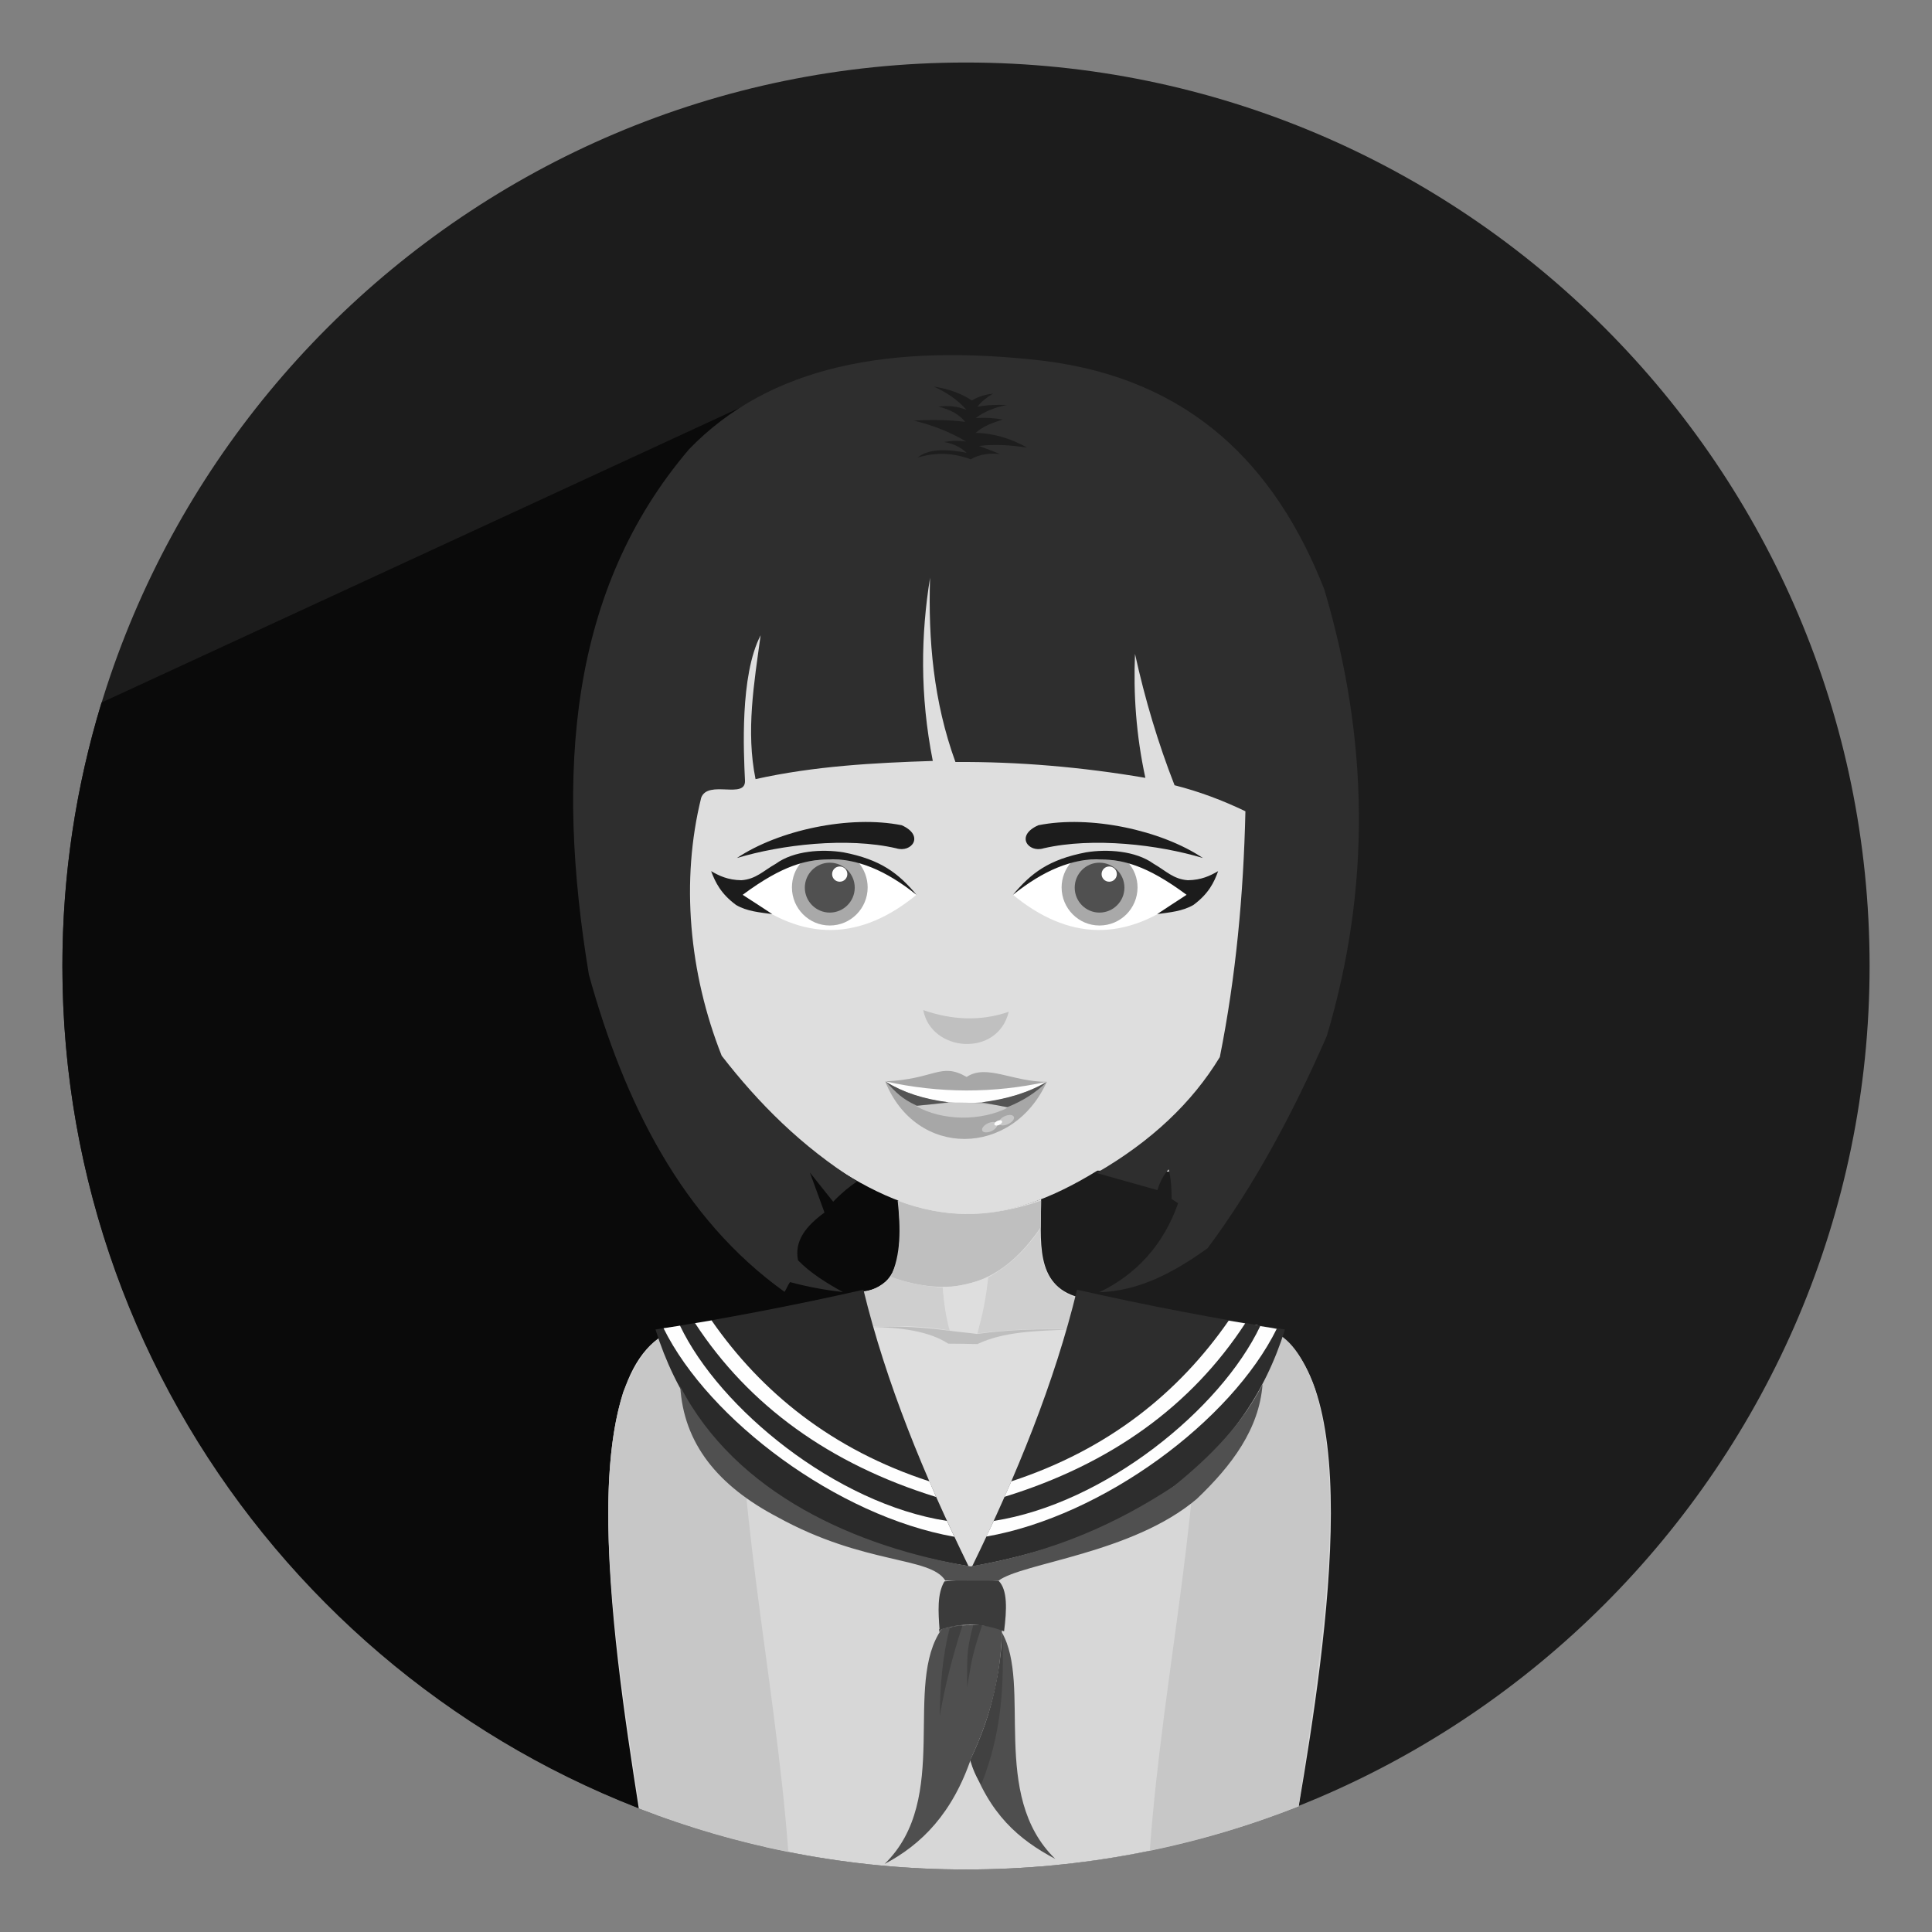 <?xml version="1.0" ?><!DOCTYPE svg  PUBLIC '-//W3C//DTD SVG 1.1//EN'  'http://www.w3.org/Graphics/SVG/1.1/DTD/svg11.dtd'><svg height="512px" style="enable-background:new 0 0 512 512;" version="1.1" viewBox="0 0 512 512" width="512px" xml:space="preserve" xmlns="http://www.w3.org/2000/svg" xmlns:xlink="http://www.w3.org/1999/xlink"><rect x="0" y="0" width="512" height="512" fill="#808080" stroke="none"/><g id="Girl_x2C__lady_x2C__nerd_x2C__school_girl_chool"><g><path d="M256.001,495.432c131.893,0,239.462-107.563,239.462-239.459    c0-131.894-107.569-239.404-239.462-239.404c-131.894,0-239.464,107.511-239.464,239.404    C16.537,387.869,124.107,495.432,256.001,495.432L256.001,495.432z" style="fill-rule:evenodd;clip-rule:evenodd;fill:#1C1C1C;"/><path d="M202.861,489.492C96.19,465.334,16.537,369.93,16.537,255.973    c0-24.271,3.646-47.701,10.373-69.788l181.556-83.854l61.324,368.666L202.861,489.492z" style="fill-rule:evenodd;clip-rule:evenodd;fill:#0A0A0A;"/><path d="M184.14,351.32c49.608-0.057,99.216-0.113,148.821-0.225    c30.157,7.568,18.723,83.127,11.216,127.578c-27.3,10.818-57.012,16.758-88.176,16.758c-30.605,0-59.81-5.77-86.715-16.197    C162.112,433.27,150.003,353.451,184.14,351.32L184.14,351.32z" style="fill-rule:evenodd;clip-rule:evenodd;fill:#D7D7D7;"/><path d="M165.194,368.809c7.958-18.832,14.74-17.602,31.276-17.713    c-2.745,42.543,8.912,92.209,12.446,139.688c-13.622-2.691-26.739-6.561-39.408-11.492    C163.287,437.643,156.786,395.547,165.194,368.809L165.194,368.809z" style="fill-rule:evenodd;clip-rule:evenodd;fill:#C7C7C7;"/><path d="M348.432,367.969c-6.667-18.107-13.785-17.379-31.272-16.816    c2.801,42.713-9.029,91.814-12.45,139.293c13.565-2.801,26.742-6.727,39.411-11.771    C350.342,436.971,356.84,394.762,348.432,367.969L348.432,367.969z" style="fill-rule:evenodd;clip-rule:evenodd;fill:#C7C7C7;"/><path d="M238.064,317.969c10.818,4.203,22.872,5.436,37.835-0.17    c0.057,10.764-1.905,22.814,9.98,26.01c-6.334,25.84-17.042,49.887-28.535,73.656c-12.052-24.891-24.214-49.723-29.035-75.17    C239.296,341.285,238.961,329.908,238.064,317.969L238.064,317.969z" style="fill-rule:evenodd;clip-rule:evenodd;fill:#DEDEDE;"/><path d="M237.896,318.191c12.388,4.764,25.059,4.484,38.004,0    c0,2.355-0.112,4.711-0.112,7.064c-10.145,14.908-22.59,19.113-39.796,13.17C238.792,332.598,238.68,325.533,237.896,318.191    L237.896,318.191z" style="fill-rule:evenodd;clip-rule:evenodd;fill:#BFBFBF;"/><path d="M236.045,338.316c4.316,1.682,8.969,2.578,13.79,2.914    c0.336,3.813,0.73,7.564,1.849,11.377c-7.062-1.287-14.123-1.287-21.188-1.064c-0.729-3.025-1.4-6.053-2.13-9.08    C231.787,341.959,234.196,340.391,236.045,338.316L236.045,338.316z" style="fill-rule:evenodd;clip-rule:evenodd;fill:#CFCFCF;"/><path d="M261.883,338.539c5.495-3.084,10.15-7.342,13.791-13.006    c-0.276,8.578,1.46,15.809,9.925,18.5c-0.677,2.744-1.347,5.492-1.961,8.24c-8.635-0.223-16.648,0.057-24.725,1.121    C260.542,348.348,261.325,343.529,261.883,338.539L261.883,338.539z" style="fill-rule:evenodd;clip-rule:evenodd;fill:#CFCFCF;"/><path d="M230.662,351.656c6.952-0.336,14.017,0.057,21.021,1.008    c2.412,0.336,4.766,0.506,7.229,0.844c8.634-1.178,16.653-1.348,24.499-1.178c-8.635,0.391-17.375,0.504-24.386,3.867    c-2.577-0.059-5.156-0.115-7.734-0.115C246.305,352.834,239.015,351.768,230.662,351.656L230.662,351.656z" style="fill-rule:evenodd;clip-rule:evenodd;fill:#BEBEBE;"/><path d="M249.835,341.23c3.979-0.223,7.958-1.18,11.941-2.691    c-0.62,5.27-1.629,10.09-2.75,14.855c-2.408-0.338-4.765-0.617-7.174-0.896C250.844,348.742,250.114,344.986,249.835,341.23    L249.835,341.23z" style="fill-rule:evenodd;clip-rule:evenodd;fill:#DEDEDE;"/><path d="M175.116,150.928h155.603l4.542,63.731l-8.014,96.079    c-12.162-0.17-24.273-0.336-36.436-0.506c-25.563,15.693-44.789,15.301-69.677-0.951l-36.604-0.451L175.116,150.928z" style="fill-rule:evenodd;clip-rule:evenodd;fill:#DEDEDE;"/><path d="M182.626,119.035c21.356-22.087,53.196-28.14,93.831-23.434    c38.96,4.821,61.554,27.635,74.499,60.596c11.773,39.687,12.444,78.7,0.671,118.33c-8.854,20.236-19.055,39.406-31.611,56.275    c-9.079,6.504-18.164,11.322-28.702,11.66c10.037-4.82,17.099-12.781,20.908-23.6c-0.558-0.334-1.121-0.727-1.735-1.121    c0-2.635-0.113-5.213-0.783-7.848c-1.348,1.459-2.3,3.309-2.971,5.496c-5.382-1.514-10.764-3.027-16.146-4.541    c14.462-8.352,25.339-18.611,32.682-30.717c4.261-21.303,6.278-43.049,6.78-65.135c-6.053-2.914-12.331-5.27-18.778-6.896    c-4.373-11.153-7.845-22.813-10.482-34.81c-0.445,10.539,0.281,21.47,2.744,32.848c-16.755-2.856-33.572-4.316-50.334-4.204    c-5.83-16.03-7.231-32.399-6.727-48.822c-2.409,15.022-2.745,30.94,0.729,48.544c-15.639,0.504-31.335,1.344-46.974,4.818    c-2.578-12.723-0.392-25.392,1.347-38.115c-5.551,10.649-4.486,31.166-4.147,38.453c0.278,5.157-9.81-0.281-11.604,4.596    c-5.438,21.918-3.252,46.469,5.438,68.385c9.75,12.557,21.132,24.047,35.875,33.295c-2.074,1.404-4.205,3.139-6.335,5.383    c-2.074-2.578-4.092-5.156-6.166-7.734c1.288,3.529,2.579,7.061,3.866,10.592c-4.821,3.533-8.07,7.455-7.008,12.668    c3.252,3.365,7.513,6,11.886,8.41c-4.596-0.506-9.417-1.4-14.016-2.635c-0.559,0.783-0.896,1.734-1.454,2.578    c-27.188-19.449-42.491-50.17-51.852-84.08C147.199,204.685,150.843,156.31,182.626,119.035L182.626,119.035z" style="fill-rule:evenodd;clip-rule:evenodd;fill:#2E2E2E;"/><path d="M247.423,102.44c3.644,0.561,7.121,1.683,10.147,3.7    c1.625-1.065,3.586-1.57,5.604-1.849c-1.623,1.009-3.139,2.13-4.147,3.53c2.581-0.561,5.213-0.561,7.794-0.504    c-2.914,0.617-5.776,1.569-8.241,3.475c2.357-0.167,4.764-0.057,7.119,0.394c-2.524,0.84-5.044,1.624-7.119,3.531    c5.102,0.112,9.476,1.626,13.566,3.866c-4.204-0.561-8.408-0.952-12.669-0.392c1.849,0.674,3.697,1.403,5.552,2.13    c-2.694-0.278-5.326,0-7.796,1.4c-4.483-1.679-9.136-1.961-14.07-0.447c2.751-2.297,7.347-2.354,13.008-1.288    c-1.626-1.516-3.644-2.412-5.943-2.86c1.908-0.335,3.813-0.392,5.774-0.112c-4.148-2.522-8.801-4.314-13.788-5.549    c4.649-0.279,9.136-0.223,13.563,0.336c-1.68-2.128-4.148-3.306-7.062-4.036c2.466-0.335,4.931-0.112,7.399,0.843    C253.701,105.861,250.731,103.897,247.423,102.44L247.423,102.44z" style="fill-rule:evenodd;clip-rule:evenodd;fill:#1D1D1D;"/><path d="M173.713,352.33c18.105-2.805,36.491-6.336,55.104-10.539    c5.94,24.551,16.085,49.217,27.857,73.262C212.504,407.766,184.361,386.465,173.713,352.33L173.713,352.33z" style="fill-rule:evenodd;clip-rule:evenodd;fill:#2A2A2A;"/><path d="M184.195,350.646c1.457-0.223,2.917-0.504,4.371-0.727    c13.232,19.057,31.898,34.248,57.738,42.654c0.614,1.459,1.457,3.365,1.792,4.148    C219.845,387.979,198.435,372.451,184.195,350.646L184.195,350.646z" style="fill-rule:evenodd;clip-rule:evenodd;fill:#FEFEFE;"/><path d="M175.844,351.994c1.456-0.227,2.916-0.451,4.37-0.674    c10.482,21.975,41.313,47.197,70.743,51.736c0.67,1.402,1.287,2.805,1.961,4.205C221.919,401.77,187.896,376.377,175.844,351.994    L175.844,351.994z" style="fill-rule:evenodd;clip-rule:evenodd;fill:#FEFEFE;"/><path d="M340.53,352.33c-18.107-2.805-36.491-6.336-55.101-10.539    c-5.94,24.551-16.034,49.217-27.803,73.318C301.739,407.148,329.879,386.465,340.53,352.33L340.53,352.33z" style="fill-rule:evenodd;clip-rule:evenodd;fill:#2D2D2D;"/><path d="M329.991,350.703c-1.46-0.225-2.913-0.504-4.373-0.727    c-13.228,19.057-31.78,34.135-57.62,42.598c-0.62,1.402-1.178,2.691-1.798,4.094C294.452,387.979,315.756,372.508,329.991,350.703    L329.991,350.703z" style="fill-rule:evenodd;clip-rule:evenodd;fill:#FEFEFE;"/><path d="M338.344,352.16c-1.46-0.279-2.914-0.504-4.373-0.727    c-10.483,22.027-41.198,47.084-70.628,51.623c-0.671,1.402-1.29,2.805-1.961,4.148C292.378,401.77,326.294,376.543,338.344,352.16    L338.344,352.16z" style="fill-rule:evenodd;clip-rule:evenodd;fill:#FEFEFE;"/><path d="M249.612,431.645c5.267-1.121,10.647-1.627,15.917,0.168    c-0.169,11.883-3.082,23.375-8.071,33.857c-4.988,14.854-13.228,23.148-23.039,28.305    C252.244,476.656,239.13,446.443,249.612,431.645L249.612,431.645z" style="fill-rule:evenodd;clip-rule:evenodd;fill:#4F4F4F;"/><path d="M257.179,430.635c-2.804-0.057-5.607,0.227-8.353,1.178    l0.166,0.783c0.17-0.334,0.395-0.613,0.62-0.951C252.078,431.139,254.656,430.748,257.179,430.635L257.179,430.635z     M257.179,466.453c4.93,14.352,12.837,21.078,22.479,26.178c-17.437-16.926-6.114-46.131-14.185-60.09    c0.169,11.715-3.14,22.869-8.016,33.129C257.345,465.893,257.232,466.174,257.179,466.453L257.179,466.453z" style="fill-rule:evenodd;clip-rule:evenodd;fill:#4E4E4E;"/><path d="M251.684,431.422c1.122-0.449,2.243-0.561,3.364-0.617    c-2.465,7.621-4.652,15.861-5.999,24.047C249.105,446.891,249.779,438.875,251.684,431.422L251.684,431.422z" style="fill-rule:evenodd;clip-rule:evenodd;fill:#404040;"/><path d="M257.906,430.691c1.007-0.057,1.289,0,2.354,0.057    c-2.523,7.623-2.576,8.184-3.978,16.422C256.393,439.156,255.944,438.148,257.906,430.691L257.906,430.691z" style="fill-rule:evenodd;clip-rule:evenodd;fill:#404040;"/><path d="M257.122,466.51c4.874-9.979,7.737-21.188,8.521-33.406    c0.445,12.836,0,25.953-5.607,39.797C258.636,470.883,257.793,468.752,257.122,466.51L257.122,466.51z" style="fill-rule:evenodd;clip-rule:evenodd;fill:#414141;"/><path d="M250.283,419.09c4.765-0.561,9.526-0.506,14.351-0.168    c2.412,2.408,2.187,7.621,1.454,13.396c-5.715-2.244-11.432-2.301-17.096-0.393C248.657,427.16,248.322,422.396,250.283,419.09    L250.283,419.09z" style="fill-rule:evenodd;clip-rule:evenodd;fill:#3B3B3B;"/><path d="M180.271,367.408c14.743,28.475,46.694,42.6,76.962,47.701    c22.369-3.758,39.181-11.66,53.812-21.244c9.868-7.961,18.276-16.648,23.546-27.018c-0.896,11.826-8.076,21.469-17.431,30.381    c-17.1,14.516-46.304,16.928-52.582,21.693c-4.712,0-9.419,0-14.068-0.057c-3.981-6.447-21.413-4.092-44.452-16.818    C190.139,393.695,181.169,382.486,180.271,367.408L180.271,367.408z" style="fill-rule:evenodd;clip-rule:evenodd;fill:#505050;"/><path d="M234.588,286.576c13.174-0.561,14.687-5.156,21.582-1.174    c5.268-3.533,12.273,1.344,21.245,1.287C268.387,306.703,242.771,307.094,234.588,286.576L234.588,286.576z" style="fill-rule:evenodd;clip-rule:evenodd;fill:#A7A7A7;"/><path d="M234.588,286.576c14.404,3.195,28.643,3.195,42.827,0.113    C263.963,294.369,246.752,294.09,234.588,286.576L234.588,286.576z" style="fill-rule:evenodd;clip-rule:evenodd;fill:#FEFEFE;"/><path d="M252.021,292.182c5.605-0.053,10.764,0.281,15.193,1.291    c-7.118,3.699-17.549,3.643-24.5-0.393C245.8,292.799,248.937,292.463,252.021,292.182L252.021,292.182z" style="fill-rule:evenodd;clip-rule:evenodd;fill:#CCCCCC;"/><path d="M260.204,292.129c6.729-0.9,12.556-2.635,17.211-5.439    c-2.807,2.805-6.278,5.045-10.482,6.727C264.689,292.969,262.447,292.576,260.204,292.129L260.204,292.129z" style="fill-rule:evenodd;clip-rule:evenodd;fill:#545454;"/><path d="M251.404,292.129c-6.782-0.9-12.052-2.635-16.647-5.439    c2.747,2.805,4.147,4.482,8.239,6.334C245.405,292.799,249.162,292.406,251.404,292.129L251.404,292.129z" style="fill-rule:evenodd;clip-rule:evenodd;fill:#545454;"/><path d="M244.679,267.689c7.565,2.631,15.131,3.025,22.643,0.447    C264.408,280.299,246.752,278.842,244.679,267.689L244.679,267.689z" style="fill-rule:evenodd;clip-rule:evenodd;fill:#C0C0C0;"/><path d="M275.172,218.697c13.734-2.747,32.563,1.288,43.61,8.688    c-11.717-3.53-29.092-5.604-42.212-2.578C272.535,226.098,268.95,221.445,275.172,218.697L275.172,218.697z" style="fill-rule:evenodd;clip-rule:evenodd;fill:#1C1C1C;"/><path d="M238.961,218.697c-13.791-2.747-32.622,1.288-43.666,8.688    c11.714-3.53,29.092-5.604,42.209-2.578C241.596,226.098,245.127,221.445,238.961,218.697L238.961,218.697z" style="fill-rule:evenodd;clip-rule:evenodd;fill:#1C1C1C;"/><path d="M266.2,295.828c1.121-0.508,2.187-0.451,2.469,0.109    c0.281,0.561-0.395,1.457-1.511,1.965c-1.07,0.502-2.187,0.447-2.469-0.113C264.465,297.229,265.141,296.33,266.2,295.828    L266.2,295.828z" style="fill-rule:evenodd;clip-rule:evenodd;fill:#C7C7C7;"/><path d="M262.785,299.75c-1.122,0.504-2.243,0.449-2.469-0.111    c-0.281-0.563,0.395-1.457,1.516-1.963c1.065-0.504,2.182-0.447,2.407,0.113C264.521,298.35,263.85,299.246,262.785,299.75    L262.785,299.75z" style="fill-rule:evenodd;clip-rule:evenodd;fill:#C7C7C7;"/><path d="M264.295,297.059c0.564-0.277,1.122-0.223,1.234,0.057    c0.169,0.279-0.169,0.73-0.727,1.01c-0.563,0.225-1.122,0.225-1.234-0.057C263.399,297.732,263.737,297.338,264.295,297.059    L264.295,297.059z" style="fill-rule:evenodd;clip-rule:evenodd;fill:#FCFCFC;"/><path d="M196.862,237.084c16.146-12.951,31.504-11.942,46.077,0    C228.366,249.077,213.009,250.086,196.862,237.084L196.862,237.084z" style="fill-rule:evenodd;clip-rule:evenodd;fill:#FFFFFF;"/><path d="M227.47,228.507c1.513,1.792,2.466,4.147,2.466,6.67    c0,5.548-4.483,10.091-10.035,10.091c-5.548,0-10.031-4.543-10.031-10.091c0-2.522,0.896-4.821,2.409-6.558    C217.436,227.498,222.479,227.498,227.47,228.507L227.47,228.507z" style="fill-rule:evenodd;clip-rule:evenodd;fill:#A9A9A9;"/><path d="M219.9,228.619c3.644,0,6.614,2.97,6.614,6.613    s-2.971,6.614-6.614,6.614c-3.641,0-6.613-2.971-6.613-6.614S216.26,228.619,219.9,228.619L219.9,228.619z" style="fill-rule:evenodd;clip-rule:evenodd;fill:#505050;"/><path d="M222.538,229.628c1.119,0,2.015,0.896,2.015,2.018    c0,1.122-0.896,2.018-2.015,2.018c-1.121,0-2.018-0.896-2.018-2.018C220.521,230.524,221.417,229.628,222.538,229.628    L222.538,229.628z" style="fill-rule:evenodd;clip-rule:evenodd;fill:#FEFEFE;"/><path d="M188.456,230.862c2.131,1.231,4.427,2.353,8.015,2.409    c3.868-0.281,5.773-2.466,9.138-4.373c4.766-3.475,12.274-3.923,17.883-3.026c9.865,1.904,14.573,5.492,19.448,11.322    c-8.073-6.501-15.975-9.865-23.653-9.418c-5.438,0.113-11.604,1.291-22.478,9.361c2.632,1.683,5.213,3.364,7.848,5.104    c-3.364-0.451-6.727-0.73-9.587-2.412C191.034,236.858,189.578,233.832,188.456,230.862L188.456,230.862z" style="fill-rule:evenodd;clip-rule:evenodd;fill:#1C1C1C;"/><path d="M314.408,237.084c-16.084-12.951-31.504-11.942-46.021,0    C282.904,249.077,298.324,250.086,314.408,237.084L314.408,237.084z" style="fill-rule:evenodd;clip-rule:evenodd;fill:#FFFFFF;"/><path d="M283.862,228.507c-1.572,1.792-2.524,4.147-2.524,6.67    c0,5.548,4.486,10.091,10.031,10.091c5.608,0,10.088-4.543,10.088-10.091c0-2.522-0.946-4.821-2.462-6.558    C293.895,227.498,288.851,227.498,283.862,228.507L283.862,228.507z" style="fill-rule:evenodd;clip-rule:evenodd;fill:#A9A9A9;"/><path d="M291.369,228.619c-3.641,0-6.56,2.97-6.56,6.613    s2.919,6.614,6.56,6.614c3.646,0,6.617-2.971,6.617-6.614S295.016,228.619,291.369,228.619L291.369,228.619z" style="fill-rule:evenodd;clip-rule:evenodd;fill:#505050;"/><path d="M293.951,229.628c-1.122,0-2.018,0.896-2.018,2.018    c0,1.122,0.896,2.018,2.018,2.018c1.121,0,2.018-0.896,2.018-2.018C295.969,230.524,295.072,229.628,293.951,229.628    L293.951,229.628z" style="fill-rule:evenodd;clip-rule:evenodd;fill:#FEFEFE;"/><path d="M322.817,230.862c-2.131,1.231-4.43,2.353-8.015,2.409    c-3.866-0.281-5.776-2.466-9.085-4.373c-4.818-3.475-12.331-3.923-17.876-3.026c-9.925,1.904-14.574,5.492-19.455,11.322    c8.07-6.501,15.921-9.865,23.603-9.418c5.433,0.113,11.599,1.291,22.476,9.361c-2.581,1.683-5.213,3.364-7.789,5.104    c3.303-0.451,6.668-0.73,9.581-2.412C320.292,236.858,321.752,233.832,322.817,230.862L322.817,230.862z" style="fill-rule:evenodd;clip-rule:evenodd;fill:#1C1C1C;"/></g></g><g id="Layer_1"/></svg>